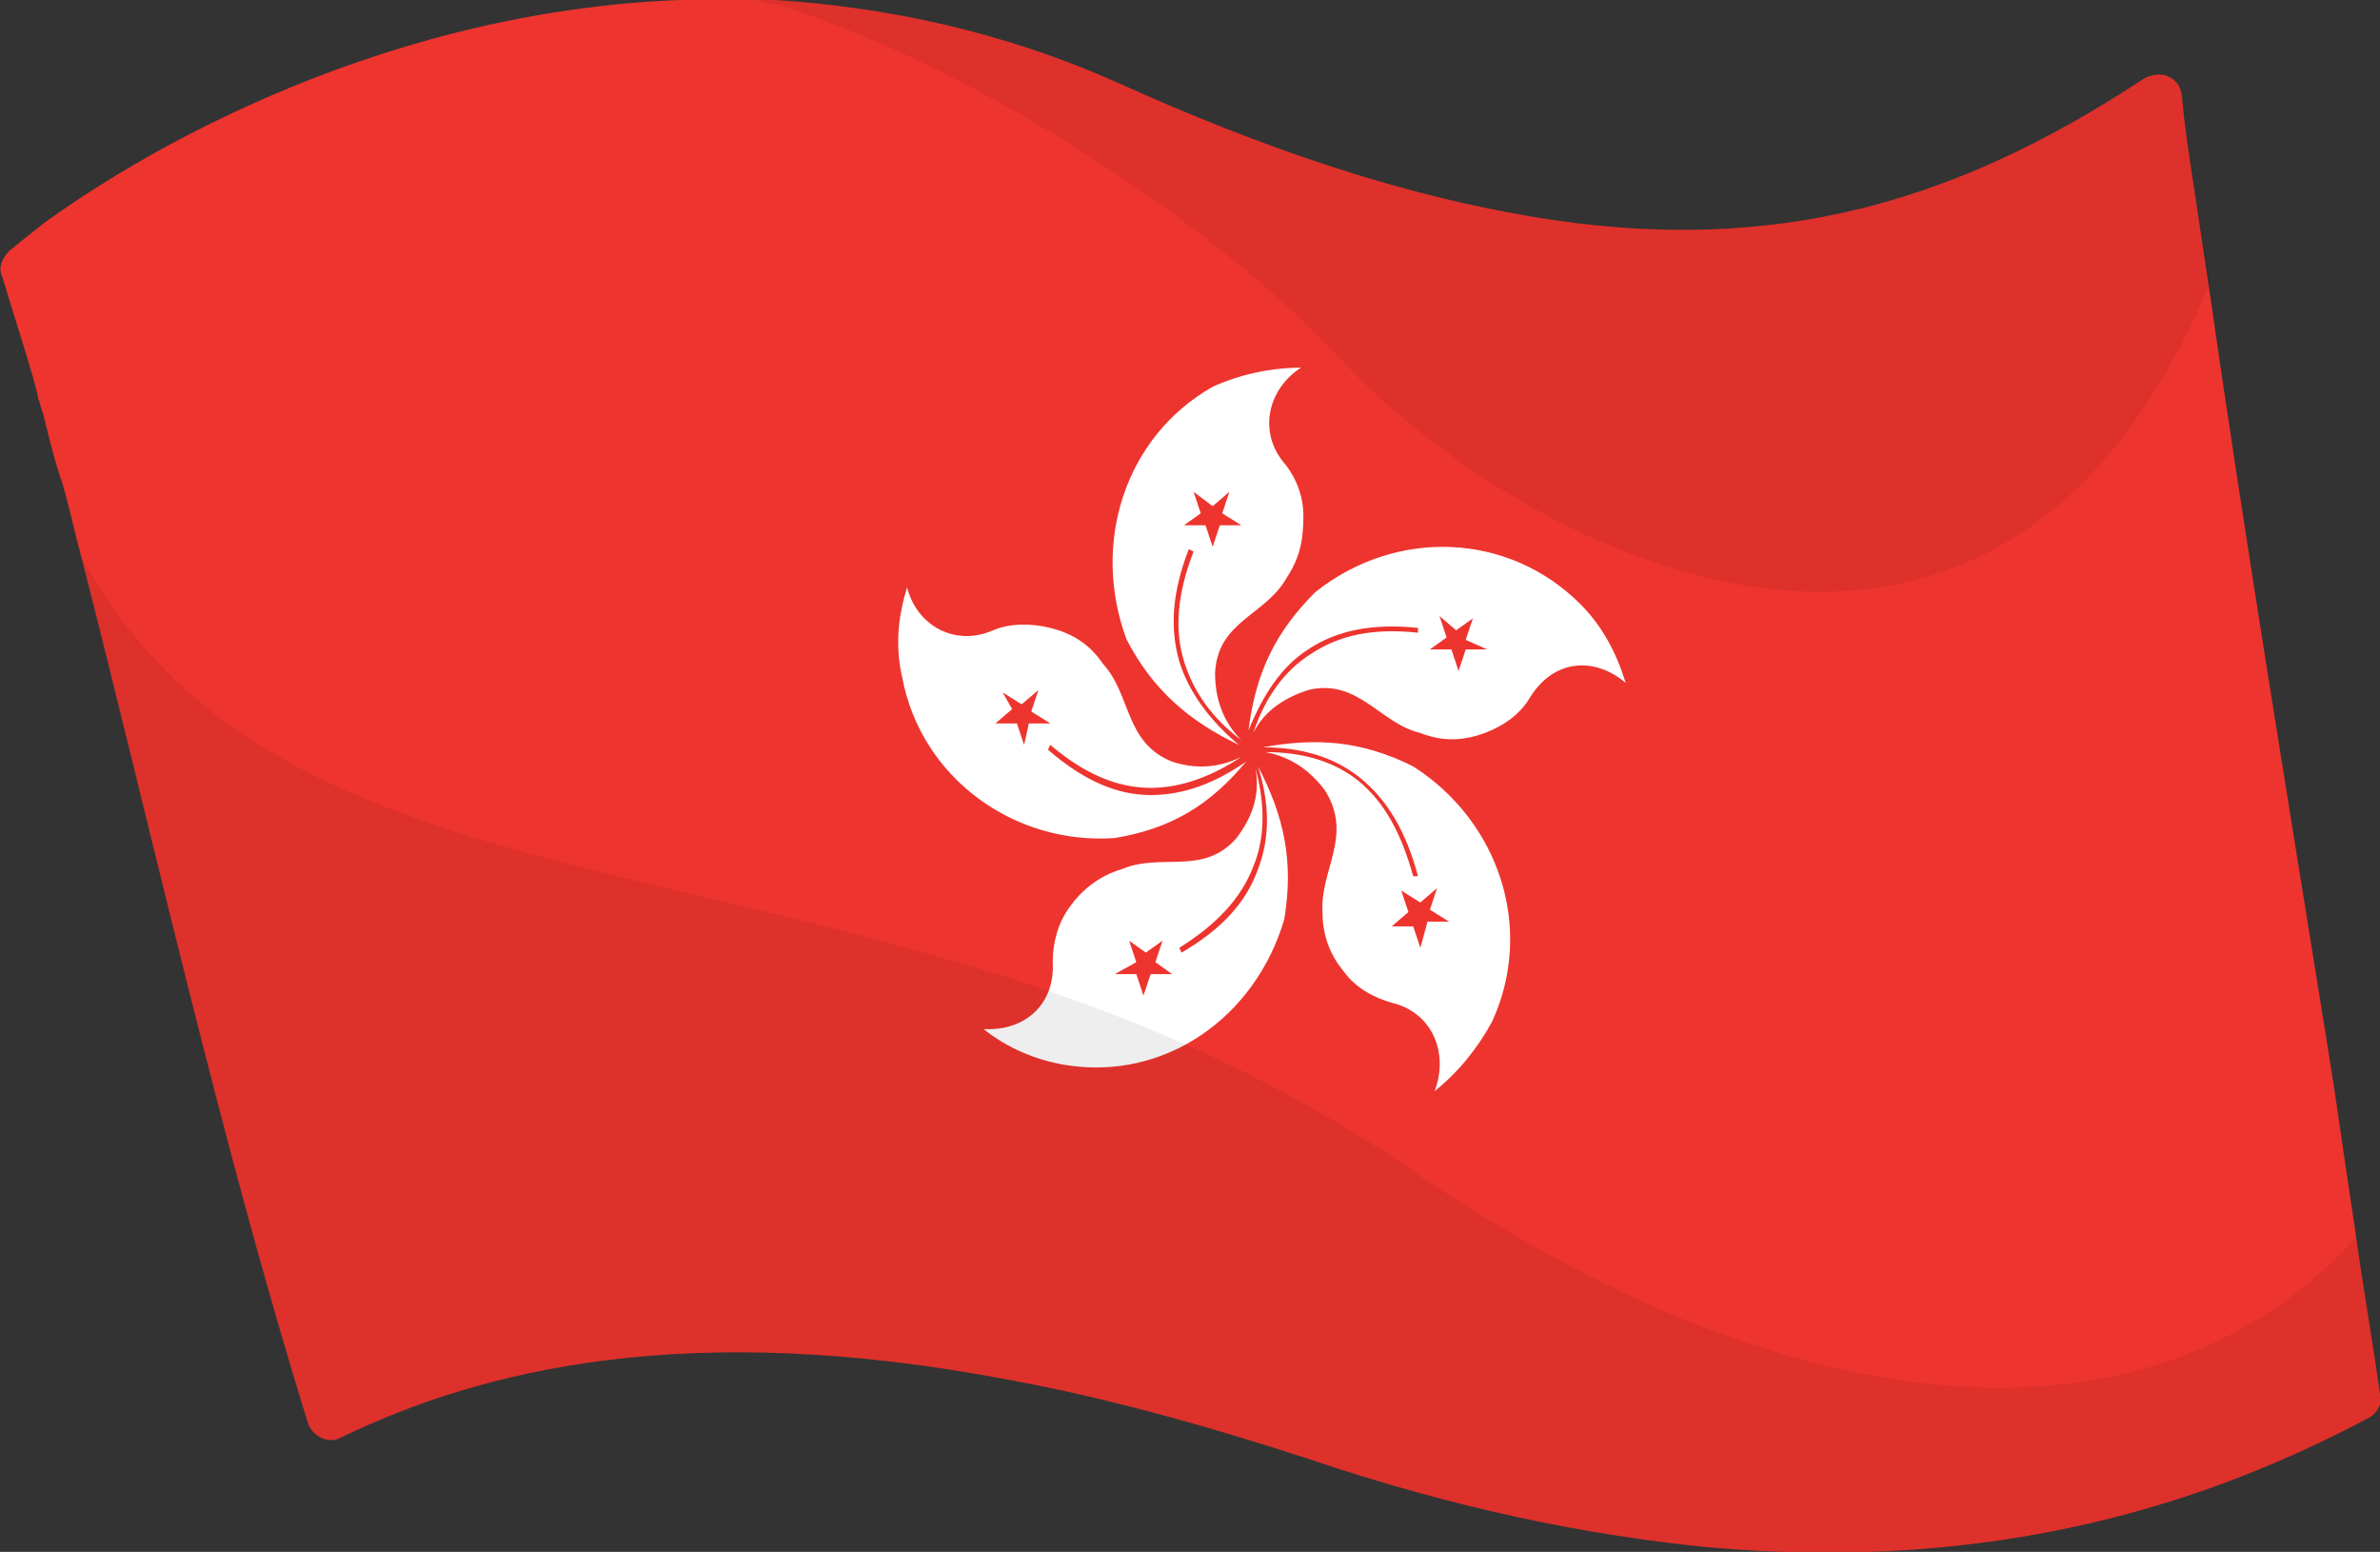 <?xml version="1.0" encoding="UTF-8"?> <!-- Generator: Adobe Illustrator 25.3.1, SVG Export Plug-In . SVG Version: 6.00 Build 0) --> <svg xmlns="http://www.w3.org/2000/svg" xmlns:xlink="http://www.w3.org/1999/xlink" version="1.1" id="Layer_1" x="0px" y="0px" viewBox="0 0 99.7 65" style="enable-background:new 0 0 99.7 65;" xml:space="preserve"><rect x="0" y="0" width="99.7" height="65" fill="#333333" stroke="none"/> <style type="text/css"> .st0{fill:#EE342E;} .st1{fill-rule:evenodd;clip-rule:evenodd;fill:#FFFFFF;} .st2{opacity:7.000000e-02;} </style> <g> <path class="st0" d="M98.7,51.8c-0.3-2-0.6-4-0.9-6.1c-0.1-0.6-0.2-1.3-0.3-1.9c-1.7-10.6-3.5-21.5-5-32c0,0,0,0,0,0 c-0.2-1.3-0.4-2.7-0.6-4c-0.2-1.3-0.4-2.6-0.5-3.8c-0.1-0.8-0.9-1.1-1.6-0.7c-8.2,5.4-16.1,7.6-26.6,5.6C58.4,8,53.1,6.3,46.9,3.5 C42,1.3,37.1,0.3,32.5,0c-0.3,0-0.5,0-0.8,0l0,0C18.7-0.5,7.6,5.2,1.9,9.3C1.9,9.3,1,10,0.4,10.5c-0.3,0.3-0.5,0.7-0.3,1.1 c0.5,1.7,1.4,4.4,1.5,5.1c0.1,0.2,0.1,0.4,0.2,0.6C2,18.1,2.2,19,2.5,19.9c0,0.1,0.1,0.2,0.1,0.3c0.3,1,0.5,2,0.8,3.1l0,0 c2.9,11.3,5.8,24.4,9.5,36.3c0.2,0.6,0.9,0.9,1.4,0.6c5.8-2.8,14.4-5,28-2.4c3.8,0.7,7.9,1.8,12.5,3.3c6.2,2.1,11.7,3.2,16.7,3.7 c12.2,1.1,21.1-1.9,27.7-5.4c0.4-0.2,0.6-0.6,0.5-1C99.4,56.2,99,54,98.7,51.8z"></path> </g> <path class="st1" d="M51.5,20.6l-0.7,0.6L50,20.6l0.3,0.9L49.6,22l0.9,0l0.3,0.9l0.3-0.9l0.9,0l-0.8-0.5L51.5,20.6L51.5,20.6z M46.7,40.8l0.9,0l0.3,0.9l0.3-0.9l0.9,0l-0.7-0.5l0.3-0.9l-0.7,0.5l-0.7-0.5l0.3,0.9L46.7,40.8L46.7,40.8L46.7,40.8z M41.2,43.1 c1.7,0.1,3-1,2.9-2.8c0-0.8,0.2-1.6,0.7-2.3c0.5-0.7,1.2-1.3,2.2-1.6c1.7-0.7,3.4,0.3,4.8-1.3c0.6-0.8,1-1.7,0.8-2.9 c0.4,1.5,0.4,2.9-0.1,4.1c-0.5,1.3-1.5,2.4-3.1,3.4l0.1,0.2c1.7-1,2.7-2.1,3.2-3.5c0.5-1.3,0.5-2.7,0-4.3c1.1,2.1,1.5,4,1.1,6.4 c-1.2,4.1-5,6.8-9.2,6.1C43.4,44.4,42.2,43.9,41.2,43.1L41.2,43.1L41.2,43.1z M62.3,27.2l-0.9,0l-0.3,0.9l-0.3-0.9l-0.9,0l0.7-0.5 l-0.3-0.9l0.7,0.6l0.7-0.5l-0.3,0.9L62.3,27.2L62.3,27.2L62.3,27.2z M68.1,28.6c-0.4-1.3-1-2.4-1.9-3.3c-3-3-7.7-3.2-11.1-0.5 c-1.7,1.7-2.5,3.4-2.8,5.8c0.6-1.5,1.4-2.7,2.5-3.4c1.2-0.8,2.7-1.1,4.6-0.9l0,0.2c-1.9-0.2-3.3,0.1-4.5,0.9 c-1.1,0.7-1.9,1.8-2.4,3.3c0.5-1,1.4-1.5,2.3-1.8c2.1-0.5,3,1.4,4.7,1.8c1,0.4,1.9,0.3,2.7,0c0.8-0.3,1.5-0.8,1.9-1.5 C65.1,27.6,66.8,27.5,68.1,28.6L68.1,28.6L68.1,28.6z M59.5,39.7l-0.3-0.9l-0.9,0l0.7-0.6l-0.3-0.9l0.8,0.5l0.7-0.6l-0.3,0.9 l0.8,0.5l-0.9,0L59.5,39.7L59.5,39.7L59.5,39.7z M60.1,45.7c1-0.8,1.8-1.8,2.4-2.9c1.8-3.9,0.3-8.4-3.3-10.7 c-2.2-1.1-4.1-1.2-6.3-0.8c1.6,0,3,0.4,4.1,1.3c1.1,0.9,1.9,2.2,2.4,4.1l-0.2,0c-0.5-1.8-1.2-3.1-2.3-4c-1-0.8-2.3-1.2-3.9-1.2 c1.1,0.2,1.9,0.8,2.5,1.6c1.2,1.9-0.2,3.3-0.1,5.1c0,1.1,0.4,1.9,0.9,2.5c0.5,0.7,1.3,1.1,2,1.3C60,42.4,60.7,44.1,60.1,45.7 L60.1,45.7L60.1,45.7z M42,29l0.8,0.5l0.7-0.6l-0.3,0.9l0.8,0.5l-0.9,0l-0.2,0.9l-0.3-0.9l-0.9,0l0.7-0.6L42,29L42,29L42,29z M38,24.6c-0.4,1.3-0.5,2.5-0.2,3.8c0.8,4.2,4.7,7,8.9,6.7c2.4-0.4,4-1.4,5.5-3.2c-1.3,0.9-2.6,1.4-4,1.4c-1.4,0-2.8-0.6-4.3-1.9 l0.1-0.2c1.4,1.2,2.8,1.8,4.2,1.8c1.3,0,2.6-0.5,3.8-1.3c-1,0.5-2,0.5-2.9,0.2c-2-0.8-1.7-2.8-2.9-4.1c-0.6-0.9-1.4-1.3-2.2-1.5 c-0.8-0.2-1.7-0.2-2.4,0.1C40,27.1,38.4,26.2,38,24.6L38,24.6L38,24.6z M54.5,15.4c-1.4,0.9-1.8,2.7-0.7,4c0.5,0.6,0.8,1.4,0.8,2.2 c0,0.9-0.1,1.7-0.7,2.6c-0.9,1.6-2.9,1.8-3,4c0,1,0.3,2,1.1,2.8c-1.2-0.9-2-2-2.4-3.3c-0.4-1.3-0.3-2.8,0.4-4.6l-0.2-0.1 c-0.7,1.8-0.8,3.3-0.4,4.7c0.4,1.3,1.3,2.5,2.5,3.5c-2.1-1-3.6-2.3-4.7-4.4c-1.5-4-0.1-8.5,3.6-10.6C51.9,15.7,53.2,15.4,54.5,15.4 L54.5,15.4L54.5,15.4z"></path> <g class="st2"> <path d="M98.7,51.8c-7.1,7.9-18.2,7.7-28.8,3.2c-3.5-1.5-6.9-3.4-10.2-5.6C53,44.7,46.1,42,39.4,40.1c-15.5-4.5-29.6-4.9-36-16.8 c2.9,11.3,5.8,24.4,9.5,36.3c0.2,0.6,0.9,0.9,1.4,0.6c5.8-2.8,14.4-5,28-2.4c3.8,0.7,7.9,1.8,12.5,3.3c6.2,2.1,11.7,3.2,16.7,3.7 c12.2,1.1,21.1-1.9,27.7-5.4c0.4-0.2,0.6-0.6,0.5-1C99.4,56.2,99,54,98.7,51.8z"></path> </g> <g class="st2"> <path d="M91.4,4c-0.1-0.8-0.9-1.1-1.6-0.7c-8.2,5.4-16.1,7.6-26.6,5.6C58.4,8,53.1,6.3,46.9,3.5C42,1.3,37.1,0.3,32.5,0 c-0.3,0-0.5,0-0.8,0c0.3,0.1,0.6,0.2,0.9,0.2c8.3,2.6,18.4,9.2,23.8,15.1c1.9,2,5,4.5,8.6,6.4c0,0,0,0,0,0c0,0,0,0,0,0 c8.8,4.6,21,6,27.6-9.9C92.1,9.2,91.7,6.6,91.4,4z"></path> </g> </svg> 
